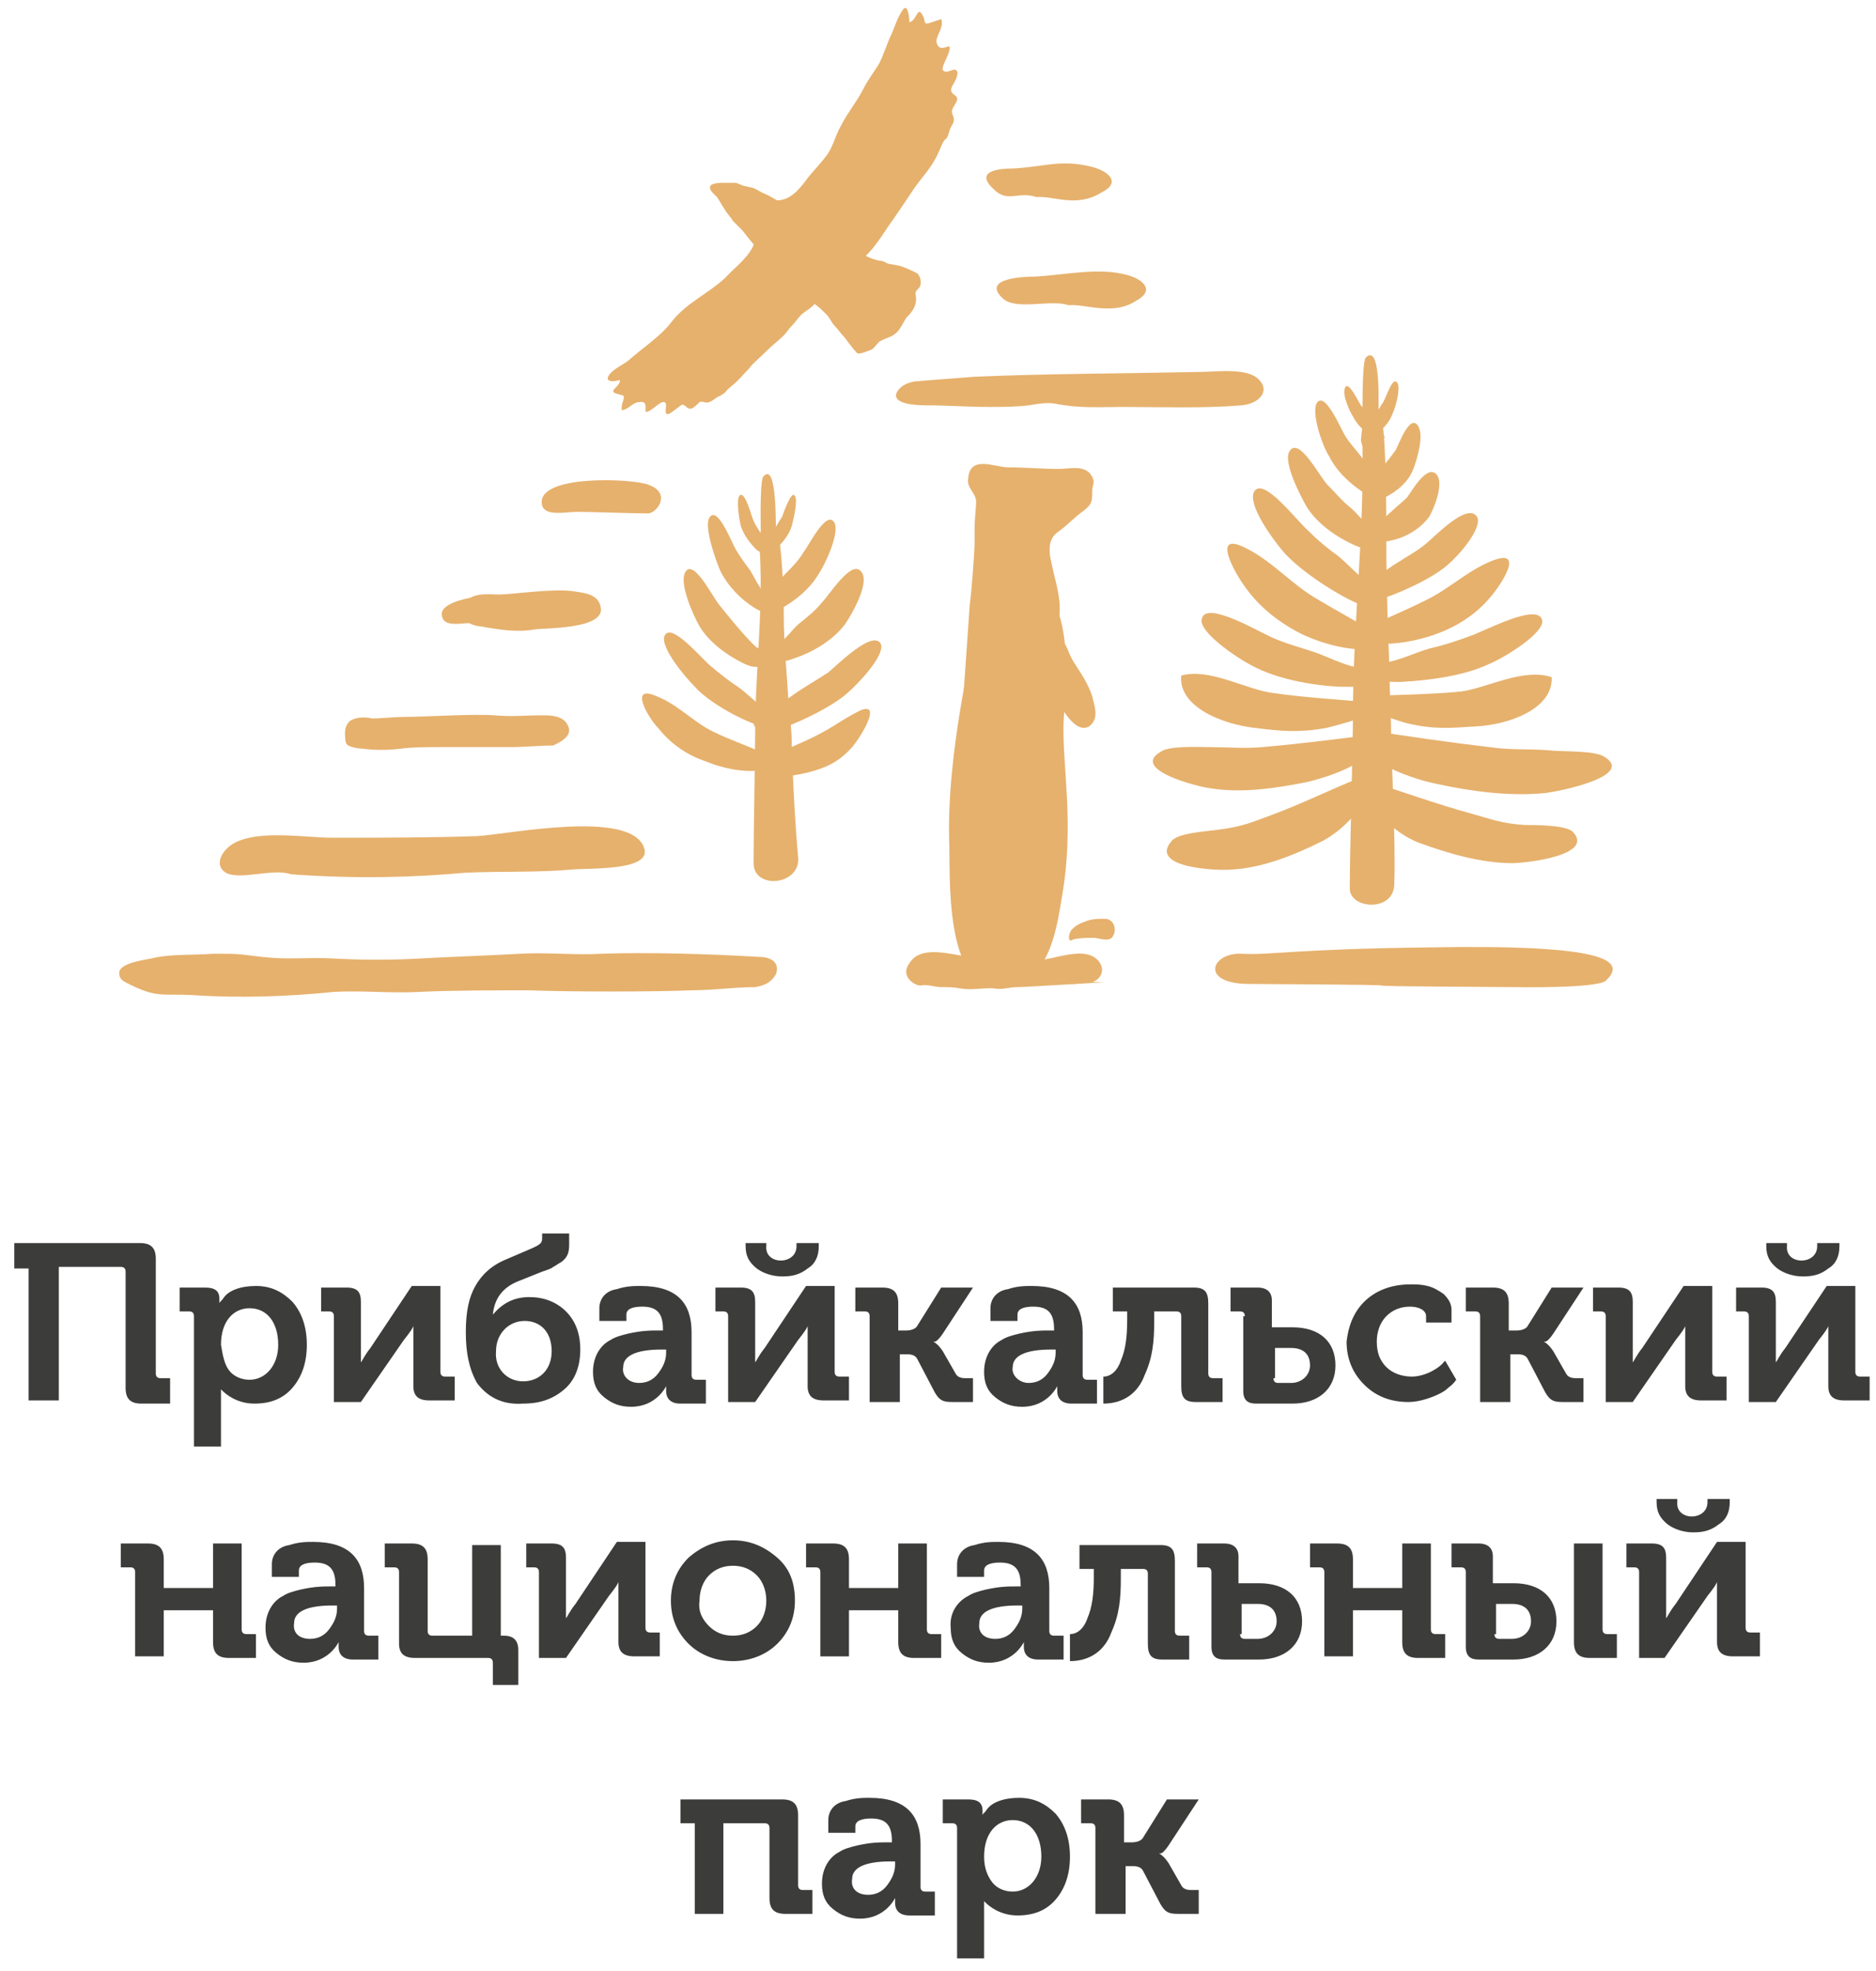 <svg xmlns="http://www.w3.org/2000/svg" width="118" height="124" viewBox="0 0 118 124"><g fill="none" fill-rule="evenodd"><path fill="#3C3C3B" fill-rule="nonzero" d="M1.8 88.2v-8.4H.9v-1.6h7.9c.7 0 1 .3 1 1v7.2c0 .2.1.3.3.3h.6v1.6H8.9c-.7 0-1-.3-1-1V80c0-.2-.1-.3-.3-.3H3.7v8.4H1.8v.1zM12.2 91v-8.2c0-.2-.1-.3-.3-.3h-.6V81h1.6c.6 0 .9.2.9.7v.3c0-.1.1-.1.3-.4.3-.4 1-.7 2-.7s1.7.4 2.3 1c.6.7.9 1.6.9 2.7s-.3 2-.9 2.7c-.6.7-1.4 1-2.4 1-1.1 0-1.8-.6-2-.8l-.1-.1V91h-1.7zm2.2-4.8c.3.4.8.6 1.3.6 1 0 1.8-.9 1.8-2.2 0-1.4-.7-2.3-1.8-2.3-1 0-1.8.8-1.8 2.3.1.6.2 1.2.5 1.6zm6.6 2v-5.4c0-.2-.1-.3-.3-.3h-.5V81h1.6c.7 0 .9.3.9.9v3.8c.1-.1.2-.4.6-.9l2.6-3.9h1.8v5.4c0 .2.1.3.3.3h.6v1.5H27c-.7 0-1-.3-1-.9v-3.8c0 .1-.2.4-.6.9l-2.7 3.9H21zm9-1.2c-.5-.9-.7-1.9-.7-3.2 0-1.3.2-2.2.6-2.9.4-.7 1-1.3 2-1.7l1.4-.6c.7-.3.8-.4.8-.7v-.3h1.7v.7c0 .5-.1.8-.5 1.1-.2.1-.3.2-.5.3-.1.1-.4.2-.7.3l-1.5.6c-1 .4-1.5 1.1-1.6 2.1.6-.7 1.3-1.1 2.3-1.1.9 0 1.7.3 2.3.9.6.6.9 1.4.9 2.4s-.3 1.9-1 2.5c-.7.6-1.5.9-2.6.9-1.4.1-2.3-.5-2.9-1.3m2.9-.1c1 0 1.8-.7 1.8-1.9s-.7-1.9-1.7-1.9-1.8.8-1.8 1.9c-.1 1.1.7 1.9 1.7 1.9m5.5-2.6c.3-.2.7-.3 1.1-.4.9-.2 1.4-.2 2-.2h.2v-.1c0-1-.4-1.4-1.3-1.4-.5 0-1 .1-1 .5v.4h-1.7v-.8c0-.6.4-1.1 1.1-1.2.6-.2 1.1-.2 1.5-.2 2.3 0 3.2 1.1 3.2 2.9v2.7c0 .2.1.3.3.3h.6v1.5h-1.6c-.6 0-.9-.3-.9-.8v-.3s-.6 1.3-2.2 1.3c-.7 0-1.2-.2-1.7-.6-.5-.4-.7-.9-.7-1.6 0-1 .5-1.7 1.1-2m1.8 2.7c.5 0 .9-.2 1.2-.6.3-.4.5-.8.5-1.3v-.2h-.3c-1.6 0-2.4.4-2.4 1.1-.1.5.3 1 1 1m5.6 1.2v-5.4c0-.2-.1-.3-.3-.3H45V81h1.6c.7 0 .9.3.9.9v3.8c.1-.1.2-.4.6-.9l2.6-3.9h1.8v5.4c0 .2.1.3.3.3h.6v1.5h-1.6c-.7 0-1-.3-1-.9v-3.8c0 .1-.2.4-.6.9l-2.7 3.9h-1.7zm1-10h1.4v.2c-.1 1.2 1.9 1.2 1.9 0v-.2h1.4v.2c0 .6-.2 1.1-.7 1.4-.5.4-1 .5-1.6.5-.6 0-1.2-.2-1.6-.5-.5-.4-.7-.8-.7-1.4v-.2h-.1zm7.9 10v-5.4c0-.2-.1-.3-.3-.3h-.6V81h1.7c.7 0 1 .3 1 1v1.7h.5c.3 0 .6-.1.7-.3l1.5-2.4h2l-1.9 2.9c-.2.3-.4.5-.5.5h-.1c.2.1.4.3.6.6l.8 1.4c.1.2.3.3.6.3h.5v1.5h-1.3c-.6 0-.8-.1-1.1-.6l-1.1-2.1c-.1-.2-.3-.3-.6-.3h-.5v3h-1.9zm8.3-3.9c.3-.2.7-.3 1.1-.4.9-.2 1.4-.2 2-.2h.2v-.1c0-1-.4-1.4-1.3-1.4-.5 0-1 .1-1 .5v.4h-1.7v-.8c0-.6.4-1.1 1.1-1.2.6-.2 1.1-.2 1.5-.2 2.3 0 3.2 1.1 3.2 2.9v2.7c0 .2.1.3.3.3h.6v1.5h-1.6c-.6 0-.9-.3-.9-.8v-.3s-.6 1.3-2.2 1.3c-.7 0-1.2-.2-1.7-.6-.5-.4-.7-.9-.7-1.6 0-1 .5-1.7 1.1-2m1.7 2.7c.5 0 .9-.2 1.2-.6.3-.4.5-.8.5-1.3v-.2h-.3c-1.6 0-2.4.4-2.4 1.1-.1.5.4 1 1 1m4.7-.4c.5 0 .9-.4 1.1-1 .3-.7.4-1.5.4-2.6v-.5H70V81h5.1c.7 0 .9.3.9 1v4.4c0 .2.1.3.3.3h.6v1.5h-1.7c-.7 0-.9-.3-.9-1v-4.4c0-.2-.1-.3-.3-.3h-1.4v.6c0 1.3-.1 2.3-.6 3.4-.4 1.1-1.3 1.8-2.6 1.8v-1.7zm8.9-3.8c0-.2-.1-.3-.3-.3h-.6V81h1.7c.6 0 .9.3.9.8v1.7h1.3c1.7 0 2.7.9 2.7 2.4s-1.1 2.4-2.7 2.4H79c-.5 0-.8-.2-.8-.8v-4.7h.1zm1.8 3.9c0 .2.1.3.3.3h.8c.7 0 1.2-.5 1.2-1.1 0-.7-.4-1.1-1.2-1.1h-1v1.9h-.1zm5.7-4.8c.7-.7 1.7-1.1 2.9-1.1.4 0 .7 0 1.1.1.4.1.7.3 1 .5.3.3.5.6.5 1v.8h-1.6v-.4c0-.4-.5-.6-1-.6-.6 0-1.1.2-1.5.6-.4.4-.6 1-.6 1.6 0 .7.2 1.2.6 1.6.4.4 1 .6 1.6.6.9 0 1.8-.6 2-.9l.1-.1.7 1.2c-.1.1-.1.2-.5.5-.2.2-.4.3-.6.4-.4.2-1.2.5-1.9.5-1.2 0-2.1-.4-2.8-1.1-.7-.7-1.1-1.6-1.1-2.7.1-.9.4-1.8 1.1-2.5m7.3 6.3v-5.4c0-.2-.1-.3-.3-.3h-.6V81h1.7c.7 0 1 .3 1 1v1.7h.5c.3 0 .6-.1.7-.3l1.5-2.4h2l-1.9 2.9c-.2.3-.4.5-.5.5h-.1c.2.1.4.3.6.6l.8 1.4c.1.2.3.3.6.3h.5v1.5h-1.3c-.6 0-.8-.1-1.1-.6l-1.1-2.1c-.1-.2-.3-.3-.6-.3H95v3h-1.9zm7.9 0v-5.4c0-.2-.1-.3-.3-.3h-.5V81h1.6c.7 0 .9.3.9.9v3.8c.1-.1.2-.4.6-.9l2.6-3.9h1.8v5.4c0 .2.1.3.3.3h.6v1.5H107c-.7 0-1-.3-1-.9v-3.8c0 .1-.2.4-.6.9l-2.7 3.9H101zm9 0v-5.4c0-.2-.1-.3-.3-.3h-.5V81h1.6c.7 0 .9.3.9.9v3.8c.1-.1.2-.4.6-.9l2.6-3.9h1.8v5.4c0 .2.1.3.3.3h.6v1.5H116c-.7 0-1-.3-1-.9v-3.8c0 .1-.2.4-.6.9l-2.7 3.9H110zm1-10h1.4v.2c-.1 1.2 1.9 1.2 1.9 0v-.2h1.4v.2c0 .6-.2 1.1-.7 1.4-.5.4-1 .5-1.6.5-.6 0-1.2-.2-1.6-.5-.5-.4-.7-.8-.7-1.4v-.2h-.1zM8.5 104.3v-5.4c0-.2-.1-.3-.3-.3h-.6v-1.5h1.7c.7 0 1 .3 1 1v1.8h3.1v-2.8h1.8v5.4c0 .2.1.3.3.3h.6v1.5h-1.7c-.7 0-1-.3-1-1v-2h-3.1v2.9H8.5v.1zm9.3-3.9c.3-.2.7-.3 1.1-.4.9-.2 1.4-.2 2-.2h.2v-.1c0-1-.4-1.4-1.3-1.4-.5 0-1 .1-1 .5v.4h-1.7v-.8c0-.6.4-1.1 1.1-1.2.6-.2 1.1-.2 1.5-.2 2.3 0 3.2 1.1 3.2 2.9v2.7c0 .2.1.3.3.3h.6v1.5h-1.6c-.6 0-.9-.3-.9-.8v-.3s-.6 1.3-2.2 1.3c-.7 0-1.2-.2-1.7-.6-.5-.4-.7-.9-.7-1.6 0-1 .5-1.7 1.1-2m1.7 2.7c.5 0 .9-.2 1.2-.6.3-.4.5-.8.5-1.3v-.2h-.3c-1.6 0-2.4.4-2.4 1.1-.1.6.3 1 1 1m5.6-4.2c0-.2-.1-.3-.3-.3h-.6v-1.5h1.7c.7 0 1 .3 1 1v4.5c0 .2.1.3.3.3h2.5v-5.7h1.8v5.7h.2c.6 0 .9.3.9.9v2.2H31v-1.4c0-.2-.1-.3-.3-.3h-4.6c-.7 0-1-.3-1-.9v-4.5zm8.8 5.4v-5.4c0-.2-.1-.3-.3-.3h-.5v-1.5h1.6c.7 0 .9.3.9.9v3.8c.1-.1.2-.4.6-.9l2.6-3.9h1.8v5.4c0 .2.1.3.3.3h.6v1.5h-1.6c-.7 0-1-.3-1-.9v-3.8c0 .1-.2.4-.6.9l-2.7 3.9h-1.7zm9.4-.9c-.7-.7-1.1-1.6-1.1-2.7s.4-2 1.1-2.7c.8-.7 1.7-1.1 2.8-1.1 1.1 0 2 .4 2.8 1.1.8.7 1.1 1.6 1.1 2.7s-.4 2-1.1 2.7c-.7.7-1.7 1.1-2.8 1.1-1.1 0-2.1-.4-2.8-1.1m1.3-1.1c.4.4.9.6 1.5.6s1.1-.2 1.5-.6c.4-.4.6-1 .6-1.6 0-.6-.2-1.2-.6-1.6-.4-.4-.9-.6-1.5-.6s-1.1.2-1.5.6c-.4.4-.6 1-.6 1.6-.1.7.2 1.2.6 1.6m7 2v-5.4c0-.2-.1-.3-.3-.3h-.6v-1.5h1.7c.7 0 1 .3 1 1v1.8h3.1v-2.8h1.8v5.4c0 .2.1.3.3.3h.6v1.5h-1.7c-.7 0-1-.3-1-1v-2h-3.1v2.9h-1.8v.1zm9.3-3.9c.3-.2.7-.3 1.1-.4.9-.2 1.4-.2 2-.2h.2v-.1c0-1-.4-1.4-1.3-1.4-.5 0-1 .1-1 .5v.4h-1.7v-.8c0-.6.4-1.1 1.1-1.2.6-.2 1.1-.2 1.5-.2 2.3 0 3.2 1.1 3.2 2.9v2.7c0 .2.1.3.3.3h.6v1.5h-1.6c-.6 0-.9-.3-.9-.8v-.3s-.6 1.3-2.2 1.3c-.7 0-1.2-.2-1.7-.6-.5-.4-.7-.9-.7-1.6-.1-1 .5-1.7 1.1-2m1.7 2.7c.5 0 .9-.2 1.2-.6.3-.4.5-.8.5-1.3v-.2H64c-1.6 0-2.4.4-2.4 1.1-.1.6.3 1 1 1m4.7-.3c.5 0 .9-.4 1.1-1 .3-.7.4-1.5.4-2.6v-.5h-.9v-1.5H73c.7 0 .9.3.9 1v4.4c0 .2.1.3.3.3h.6v1.5h-1.7c-.7 0-.9-.3-.9-1V99c0-.2-.1-.3-.3-.3h-1.4v.6c0 1.3-.1 2.3-.6 3.4-.4 1.1-1.3 1.8-2.6 1.8v-1.7zm8.9-3.9c0-.2-.1-.3-.3-.3h-.6v-1.5H77c.6 0 .9.3.9.8v1.7h1.3c1.7 0 2.7.9 2.7 2.4s-1.1 2.4-2.7 2.4H77c-.5 0-.8-.2-.8-.8v-4.7zm1.8 3.9c0 .2.1.3.3.3h.8c.7 0 1.2-.5 1.2-1.1 0-.7-.4-1.1-1.2-1.1h-1v1.9H78zm5.3 1.5v-5.4c0-.2-.1-.3-.3-.3h-.6v-1.5h1.7c.7 0 1 .3 1 1v1.8h3.1v-2.8H90v5.4c0 .2.1.3.3.3h.6v1.5h-1.7c-.7 0-1-.3-1-1v-2h-3.1v2.9h-1.8v.1zm8.9-5.4c0-.2-.1-.3-.3-.3h-.6v-1.5H93c.6 0 .9.3.9.8v1.7h1.3c1.7 0 2.7.9 2.7 2.4s-1.1 2.4-2.7 2.4H93c-.5 0-.8-.2-.8-.8v-4.7zm1.8 3.9c0 .2.1.3.3.3h.8c.7 0 1.2-.5 1.2-1.1 0-.7-.4-1.1-1.2-1.1h-1v1.9H94zm5-5.7h1.8v5.4c0 .2.1.3.3.3h.6v1.5H100c-.7 0-1-.3-1-1v-6.2zm4.1 7.2v-5.4c0-.2-.1-.3-.3-.3h-.5v-1.5h1.6c.7 0 .9.3.9.9v3.8c.1-.1.2-.4.6-.9L108 97h1.8v5.4c0 .2.1.3.3.3h.6v1.5H109c-.7 0-1-.3-1-.9v-3.8c0 .1-.2.4-.6.9l-2.7 3.9h-1.6zm1-10h1.4v.2c-.1 1.2 1.9 1.2 1.9 0v-.2h1.4v.2c0 .6-.2 1.1-.7 1.4-.5.4-1 .5-1.6.5-.6 0-1.2-.2-1.6-.5-.5-.4-.7-.8-.7-1.4v-.2h-.1zm-60.4 26.1v-5.7h-.9v-1.5h6.4c.7 0 1 .3 1 1v4.4c0 .2.1.3.3.3h.6v1.5h-1.7c-.7 0-1-.3-1-1V115c0-.2-.1-.3-.3-.3h-2.6v5.7h-1.8zm9.1-3.9c.3-.2.7-.3 1.1-.4.9-.2 1.4-.2 2-.2h.2v-.1c0-1-.4-1.4-1.3-1.4-.5 0-1 .1-1 .5v.4h-1.7v-.8c0-.6.4-1.1 1.1-1.2.6-.2 1.1-.2 1.5-.2 2.3 0 3.2 1.1 3.2 2.9v2.7c0 .2.1.3.3.3h.6v1.5h-1.6c-.6 0-.9-.3-.9-.8v-.3s-.6 1.3-2.2 1.3c-.7 0-1.2-.2-1.7-.6-.5-.4-.7-.9-.7-1.6 0-1 .5-1.7 1.1-2m1.8 2.7c.5 0 .9-.2 1.2-.6.3-.4.5-.8.5-1.3v-.2H56c-1.6 0-2.4.4-2.4 1.1-.1.6.3 1 1 1m5.6 4V115c0-.2-.1-.3-.3-.3h-.6v-1.5h1.6c.6 0 .9.2.9.7v.3c0-.1.1-.1.3-.4.3-.4 1-.7 2-.7s1.7.4 2.3 1c.6.7.9 1.6.9 2.7s-.3 2-.9 2.7c-.6.7-1.4 1-2.4 1-1.1 0-1.8-.6-2-.8l-.1-.1v3.6h-1.7zm2.2-4.8c.3.4.8.6 1.3.6 1 0 1.8-.9 1.8-2.2 0-1.4-.7-2.3-1.8-2.3-1 0-1.8.8-1.8 2.3 0 .7.2 1.2.5 1.6zm6.5 2V115c0-.2-.1-.3-.3-.3H68v-1.5h1.7c.7 0 1 .3 1 1v1.7h.5c.3 0 .6-.1.7-.3l1.5-2.4h2l-1.9 2.9c-.2.3-.4.5-.5.5h-.1c.2.1.4.3.6.6l.8 1.4c.1.2.3.3.6.3h.5v1.5h-1.3c-.6 0-.8-.1-1.1-.6l-1.1-2.1c-.1-.2-.3-.3-.6-.3h-.5v3h-1.9z"/><path fill="#E6B16D" d="M85.7 28.1c.1 5.7-.6 11.2-.6 16.9 0 1.9-.2 8.6-.2 10.9 0 1.3 2.8 1.5 2.8-.3.1-2.7-.2-8.3-.2-9.4 0-1.4-.1-2.6-.1-4-.1-2.6-.2-5.4-.2-8.1 0-1.6 0-6.6-.3-7.8-.5-1.9-1.1-1-1.3 1.4"/><path fill="#E6B16D" d="M86.3 44.2c-2.1-.2-4.1-.3-6.2-.6-1.7-.2-4-1.6-5.8-1.1-.2 2 2.7 3.1 4.7 3.3 1.6.2 2.7.3 4.4 0 .4-.1 4.2-1 2.4-1.4m.6 1.8c-2.3.3-4.7.6-7 .8-1.1.1-2.2 0-3.3 0-.7 0-2.6-.1-3.1.3-1.9 1.1 2.3 2.2 3.2 2.3 1.9.3 4 0 6-.4 1.7-.4 4.8-1.5 4.2-3m0 2.4c-2.2.8-4.3 1.9-6.5 2.7-1.1.4-1.7.7-3.3.9-.7.1-2.5.2-2.9.7-1.5 1.7 2.9 1.9 3.8 1.8 1.9-.1 3.9-.9 5.7-1.8 1.5-.8 3-2.5 3.2-4.2m-1-6.7c-1-.2-1.9-.7-2.8-1-.9-.3-1.7-.5-2.6-.9-.9-.4-4.1-2.3-4.4-1.2-.3.8 2.2 2.5 3.2 3 1.5.8 3.6 1.2 5.4 1.3.8 0 2 .1 2.3-.5-.3-.3-.8-.5-1.3-.7m1.1-5.2c-.7-.4-1.4-1.2-2.1-1.8-.7-.5-1.3-1-1.9-1.6-.7-.6-2.8-3.4-3.4-2.5-.5.8 1.2 3.1 1.9 3.9 1.1 1.2 3.4 2.7 4.9 3.3.7.3.9.2 1.4-.4-.2-.4-.5-.8-.9-1.1m.2-3.2c-.5-.4-1-1.1-1.5-1.5-.5-.4-.9-.9-1.4-1.4-.5-.5-1.8-3.1-2.4-2.1-.4.7.7 2.8 1.1 3.5.7 1.1 1.9 1.9 3 2.4.5.2 1.2.5 1.6 0-.1-.4-.3-.7-.6-.9m.5-3.2c-.4-.3-.7-1-1.1-1.5-.3-.4-.7-.8-1-1.3-.3-.5-1.3-2.9-1.8-2-.3.7.4 2.7.8 3.3.5 1 1.4 1.8 2.2 2.3.4.2.9.5 1.2 0-.1-.4-.3-.6-.5-.9m.3-3.1c-.2-.2-.4-.6-.6-.8-.2-.2-.4-.5-.6-.7-.2-.3-.8-1.6-1-1.1-.2.4.3 1.5.5 1.8.3.6.8 1 1.3 1.3.2.1.5.3.7 0-.1-.2-.2-.4-.3-.5"/><path fill="#E6B16D" d="M86 27c.2-.2.4-.6.5-.9.2-.3.3-.5.5-.8.2-.3.6-1.7.9-1.2.2.3-.1 1.5-.3 1.9-.2.6-.7 1.1-1.2 1.4-.2.1-.5.3-.7.1.2-.3.3-.4.3-.5m1.2 13.2c-1.5-.9-3-1.7-4.5-2.6-1.5-.9-2.7-2.3-4.3-3.1-2.3-1.2-.7 1.6-.1 2.4.9 1.3 2.2 2.3 3.6 3 1.5.7 3.7 1.3 5.3.7v-.3m-1.3 3.5c2-.1 4-.1 6-.3 1.6-.2 3.9-1.5 5.7-.9.1 2-2.7 3-4.8 3.1-1.6.1-2.6.2-4.3-.2-.4-.1-4-1.2-2.3-1.6m-.4 2c2.6.4 5.3.8 7.9 1.1 1.3.2 2.5.1 3.7.2.8.1 2.9 0 3.5.4 2 1.2-2.8 2.2-3.8 2.3-2.2.2-4.5-.1-6.8-.6-1.9-.4-5.3-1.7-4.5-3.2m.2 3c2.2.7 4.4 1.5 6.6 2.1 1.1.3 1.8.6 3.3.7.7 0 2.5 0 3 .4 1.5 1.5-2.9 2-3.8 2-1.9 0-4-.6-5.9-1.3-1.5-.6-3.1-2.1-3.3-3.8m1.1-7.5c.9-.1 1.9-.6 2.9-.9.9-.2 1.8-.5 2.6-.8.9-.3 4.2-2.1 4.5-1 .2.8-2.4 2.4-3.4 2.8-1.5.7-3.6 1-5.5 1.1-.8 0-2 0-2.3-.7.3-.3.9-.5 1.4-.6m-1.3-4.9c.7-.3 1.3-.9 2-1.3.6-.4 1.2-.7 1.8-1.2.6-.5 2.6-2.6 3.2-1.7.4.7-1.2 2.5-1.8 3-1 .9-3.2 1.9-4.6 2.3-.6.2-.9.1-1.3-.4.2-.3.5-.6.9-.8m.3-3.4c.4-.2.7-.7 1.1-1 .3-.3.7-.6 1-.9.3-.4 1.3-2.2 1.9-1.4.4.6-.2 2.1-.5 2.6-.5.7-1.4 1.3-2.4 1.5-.4.1-1 .2-1.5-.2 0-.3.2-.5.4-.6m-.2-2.8c.3-.3.5-.8.8-1.1.3-.3.5-.6.8-1 .2-.4.9-2.3 1.4-1.5.4.6-.1 2.2-.3 2.7-.3.8-1 1.4-1.8 1.8-.3.1-.8.3-1.1-.1 0-.5.1-.7.2-.8"/><path fill="#E6B16D" d="M85.3 39.8c1.4-.7 2.9-1.3 4.3-2 1.5-.7 2.7-1.9 4.2-2.5 2.2-.9.6 1.5 0 2.2-.9 1.1-2.1 1.9-3.5 2.4s-3.5.9-5 .3V40m.3-5c-.1-1.7.3-3.4.2-5.3-.1-1.4-.2-6.8.1-7.2 1-1 .8 3.2.8 4 0 1.5.2 3 .2 4.4 0 1.2.1 2.6-.2 3.7-.1.3-.2 1.2-.4 1.3-.3.2-.6-.6-.4-1"/><path fill="#E6B16D" fill-rule="nonzero" d="M95.2 62.1c-16.2-.1-.4-.1-16.6-.2-3.2 0-2.4-2-.5-1.9 1.8.1 3.3-.3 11.8-.4 11-.2 12.5.8 11.1 2.1-.6.5-5.8.4-5.8.4"/><path fill="#E6B16D" d="M47.8 34.8c.2 3.8-.3 7.5-.3 11.3 0 1.2-.1 6.3-.1 8.2 0 1.7 3 1.4 2.8-.4-.2-2.1-.4-6.3-.4-7 0-1-.1-1.8-.2-2.7-.1-1.8-.3-3.6-.3-5.5 0-1.1-.1-4.4-.4-5.2-.5-1.3-1.1-.7-1.2.9"/><path fill="#E6B16D" d="M48.2 34.2c.2-.2.3-.6.5-.9.2-.3.3-.5.5-.8.1-.3.6-1.7.8-1.3.2.3-.1 1.5-.2 1.9-.2.6-.6 1.1-1.1 1.5-.2.1-.5.3-.7.1.1-.2.2-.4.2-.5m0 10.6c.7-.3 1.4-.9 2-1.3.6-.4 1.3-.8 1.9-1.2.6-.5 2.8-2.7 3.3-1.8.3.7-1.4 2.5-2.1 3.1-1 .9-3.3 2-4.7 2.4-.6.2-.8.1-1.2-.4.2-.4.6-.6.9-.8m.5-4.2c.6-.3 1-1 1.5-1.4.5-.4 1-.8 1.4-1.3.5-.5 1.9-2.8 2.5-1.9.5.7-.6 2.6-1 3.2-.7 1-2 1.8-3.2 2.2-.5.2-1.3.4-1.8 0 .1-.4.4-.6.6-.8m-.6-3.1c.4-.3.8-1 1.2-1.4.4-.4.8-.8 1.1-1.3.4-.5 1.5-2.8 2-1.9.3.7-.6 2.6-1 3.2-.6 1-1.5 1.7-2.4 2.2-.4.2-1 .4-1.3-.1.1-.4.3-.6.5-.8m-.7 10.5c1.2-.5 2.5-1 3.7-1.6 1.2-.6 1.6-1 2.8-1.6 1.4-.6.1 1.6-.5 2.3-.8.9-1.6 1.3-2.8 1.6-1.3.3-2.1.4-3.2-.3v-.2"/><path fill="#E6B16D" d="M47.9 42.8c-.1-1.8.2-3.5.1-5.4-.1-1.4-.3-6.9 0-7.4.9-1.1.8 3.3.8 4 .1 1.5.2 3 .2 4.5 0 1.2.1 2.7-.1 3.8-.1.3-.2 1.2-.4 1.4-.3.2-.6-.6-.4-1.1"/><path fill="#E6B16D" d="M48.2 34.2c-.2-.2-.3-.6-.5-.9-.2-.3-.3-.5-.4-.8-.1-.3-.5-1.7-.8-1.3-.2.3 0 1.5.1 1.9.2.6.6 1.1 1 1.5.2.1.4.3.7.1.1-.2 0-.4-.1-.5m0 10.4c-.6-.3-1.2-1-1.8-1.4-.6-.4-1.1-.8-1.7-1.3-.6-.5-2.5-2.8-2.9-1.9-.3.7 1.3 2.6 1.9 3.2.9 1 2.9 2.1 4.2 2.5.5.2.8.1 1.1-.4-.2-.4-.5-.6-.8-.8m-.5-3.7c-.5-.3-2.1-2.3-2.5-2.8-.4-.5-1.6-2.9-2.1-2-.4.7.5 2.7.9 3.4.6 1 1.7 1.8 2.7 2.3.4.2 1.1.5 1.5-.1-.1-.4-.3-.6-.5-.9m.5-3.3c-.4-.3-.7-1-1-1.5-.3-.4-.6-.8-.9-1.3-.3-.5-1.2-2.9-1.7-2-.3.6.4 2.6.7 3.3.5 1 1.3 1.8 2.1 2.3.3.2.8.5 1.1 0 0-.4-.2-.6-.3-.8m.3 10.2c-1.2-.6-2.5-1-3.7-1.6-1.2-.6-2.2-1.7-3.5-2.2-1.8-.8-.5 1.4.1 2 .8 1 1.8 1.7 3 2.1 1.2.5 3.1.9 4.3.3-.1 0-.2-.5-.2-.6"/><path fill="#E6B16D" fill-rule="nonzero" d="M67.2 19.2c-1.1-.4-3.4.4-4.2-.5-1.2-1.2 1.4-1.3 2.1-1.3 1.9-.1 4-.6 5.8-.1 1.1.3 1.7 1 .6 1.6-1.5 1-3.2.2-4.3.3m-2-6.8c-1.2-.4-1.8.4-2.7-.5-1.3-1.2.5-1.3 1.2-1.3 2-.1 3-.6 5-.1 1.1.3 1.8 1 .6 1.6-1.6 1-3 .2-4.1.3M36.1 37.2c-1.3-.2-3.9.2-4.7.2-.5 0-1.3-.1-1.8.2-1 .2-2.2.6-1.7 1.4.3.4 1.2.2 1.6.2.2.1.5.2.7.2 1.1.2 2.3.4 3.4.2.6-.1 4.3 0 4.2-1.3-.1-1-1.2-1-1.7-1.1m32.6 6.6c-.4-1.2-1.1-1.9-1.4-2.6-.2-.5-.5-1.2-1-1.6-.6-.8-1.4-1.7-1.9-1-.2.4.3 1.2.6 1.5 0 .3.1.5.1.7.3 1 .7 2.2 1.3 3.1.3.5 1.2 2.3 2.1 1.8.7-.5.3-1.4.2-1.9m-2.3-18.4c-.5-.1-1.1 0-1.7.1-.8.1-1.7.1-2.5.1-1.3 0-2.6-.1-3.9-.1-.8 0-2.2-.1-1.9-.8.2-.4.6-.6 1.1-.7 1.1-.1 2.6-.2 3.8-.3 4.7-.2 9.4-.2 14.1-.3 1.1 0 3.1-.3 3.8.5.7.7 0 1.5-1.1 1.6-2.5.2-5 .1-7.5.1-1.4 0-2.7.1-4.2-.2m-25.6 6.9c-.9 0-3.6-.1-4.5-.1-.7 0-2 .3-2.2-.4-.5-2 5.8-1.7 6.7-1.3 1.4.5.6 1.7 0 1.8"/><path fill="#E6B16D" d="M18.3 55c-1.1-.4-3.2.4-4.1-.1-.8-.5-.2-1.5.6-1.9 1.6-.8 4.4-.3 6.1-.3 3 0 6.1 0 9.1-.1 1.9-.1 9.6-1.7 10.5.7.6 1.5-3.4 1.3-4.5 1.4-2.2.2-4.5.1-6.7.2-3.3.3-6.9.4-11 .1"/><path fill="#E6B16D" fill-rule="nonzero" d="M47.5 62.1c-1.3 0-2.7.2-4 .2-2.3.1-7.9.1-10.2 0-1.9 0-5 0-6.9.1-1.8.1-3.6-.1-5.4 0-2.9.3-6 .4-8.9.2-1.9-.1-2.2.2-4-.7-.4-.2-.6-.3-.6-.7 0-.6 1.5-.8 2-.9 1.2-.3 2.6-.2 3.9-.3 1.7 0 1.4 0 3.1.2 1.8.2 2.7 0 4.5.1 1.8.1 3.6.1 5.4 0 1.7-.1 4.6-.2 6.3-.3 1.6-.1 3.5.1 5.1 0 2.9-.1 6.6 0 10 .2.6 0 1.3.3 1 1.1-.3.5-.7.7-1.3.8M34.8 46.9c-.9 0-1.8.1-2.7.1h-4.5c-.7 0-1.7 0-2.4.1-.8.1-1.6.1-2.4 0-.2 0-.9-.1-1-.3-.1-.1-.1-.6-.1-.7 0-.4.2-.7.4-.8.4-.2.9-.2 1.3-.1.5 0 1.5-.1 2-.1 1.4 0 4.3-.2 5.7-.1 1.1.1 1.9 0 3 0 .5 0 1.3 0 1.6.6.4.7-.5 1.1-.9 1.3M61 38c.1-.6.3-3.3.3-3.8v-1c0-.5.1-1.3.1-1.7-.1-.6-.6-.8-.5-1.4.1-1.5 1.7-.7 2.5-.7 1.1 0 2.1.1 3.2.1.7 0 1.7-.3 2.1.5.2.4 0 .5 0 .9 0 .6 0 .8-.5 1.2-.7.5-1 .9-1.7 1.4-1.3 1 .5 3.3.1 5.5-.1.6-1.4-1-1.8-.5-.6-.5-1.4-.4-2-.6-.5-.2-1.9 7.5-2.3 7.3m2 16.6c.3 0 .6.1 1 .1.3 0 .6-.1 1-.1.6-.1 1.3.1 1.9 0 .4-.1.7.1 1.1.1.4 0 .7-.1 1.1-.1.3 0 1-.5.6-1.2-.8-1.3-3.1-.1-4.1-.2-.7-.1-1.2-.1-1.8.4-.4.3-.3.2-.6.7-.1 0-.2.3-.2.3"/><path fill="#E6B16D" fill-rule="nonzero" d="M69.5 61.8c-.4 0-5 .3-5.5.3-.4 0-.8.1-1.2.1-.8-.1-1.5.1-2.3 0-.5-.1-.8-.1-1.3-.1-.4 0-.9-.2-1.3-.1-.4 0-1.3-.6-.7-1.4.9-1.5 3.7-.1 5-.3.8-.1 1.5-.1 2.1.4.5.4.4.2.7.8.1.2 4.5.3 4.5.3m-2-2.7c.4-.1.9-.1 1.3-.1.3 0 1 .3 1.2-.1.3-.5 0-1.1-.5-1.1-.4 0-.9 0-1.3.2-.3.1-.5.2-.7.4-.3.2-.4 1 0 .7"/><path fill="#E6B16D" d="M45.1 12.4c.2.3.3.5.5.8.1.2.4.5.5.7l.6.6c1.3 1.7 2.8 3.2 4.5 4.6.3.2.5.4.8.7.2.2.3.5.5.7.2.2.4.5.6.7.3.4.6.8.8 1 .1.1.4 0 .9-.2.2-.1.3-.3.5-.5.3-.2.8-.3 1-.5.3-.2.5-.7.7-1 .4-.4.7-.8.6-1.4-.1-.5.4-.3.3-1 0-.1-.1-.3-.2-.4-.4-.2-.8-.4-1.2-.5-.1 0-.5-.1-.6-.1-.3-.1-.3-.2-.6-.2-.4-.1-.7-.2-1-.4-1.1-.5-2.1-1.3-3.1-1.9-1.1-.6-2.1-1.5-3.3-2-.2-.1-.3-.2-.6-.3-.1 0-.4-.1-.5-.1-.3-.1-.4-.2-.6-.2h-.7c-.6 0-1.1.1-.7.6l.3.3z"/><path fill="#E6B16D" fill-rule="nonzero" d="M47.3 14.4c.1-.3.6-.1.8 0 .2 0 .3.2.4.3.5.5 1.1 1.1 1.5 1.6.3.4.6.8.9 1.1.2.2.5.4.5.7.1.3 0 .6-.1.9-.1.3-.7.6-.9.8-.2.2-.4.5-.6.7-.2.2-.3.4-.5.6-.3.3-.7.6-1 .9-.5.5-.9.8-1.2 1.2-.3.3-.6.7-1.1 1.1-.5.4-.2.3-.7.6-.3.1-.4.3-.7.4-.2.1-.4-.1-.6 0-.1.1-.4.4-.5.4-.4.1-.4-.5-.8-.1-.3.2-.7.6-.8.4-.1-.2.1-.6-.1-.7-.3-.1-.9.7-1.2.6 0-.3.1-.7-.4-.6-.4 0-.7.5-1.1.5 0-.3 0-.3.1-.6.1-.4 0-.3-.3-.4-.8-.2.1-.4.1-.9-.3.1-1 .2-.7-.3.3-.4.8-.6 1.2-.9.9-.8 2-1.5 2.7-2.4.9-1.2 2.3-1.8 3.4-2.8.7-.8 2.1-1.7 1.9-2.9l-.2-.2zm1.2-1.3c.2-.1 0 .2.2.5.1.2.2.3.4.4.6.5 1.4.9 2.1 1.4.5.3 1 .5 1.4.7.3.1.6.4.9.4.4 0 .4 0 .7-.2.6-.4 1.3-1.5 1.7-2.1.5-.7.9-1.3 1.3-1.9.9-1.4 1.4-1.6 2-3.1.3-.7.3-.2.5-.9.1-.4.3-.5.3-.8 0-.2-.2-.4-.1-.6 0-.1.3-.5.3-.6.1-.4-.6-.3-.3-.9.2-.3.5-.9.2-1-.2-.1-.6.3-.8 0-.1-.3.6-1.2.4-1.5-.3.1-.7.3-.8-.3 0-.4.5-.9.3-1.4l-.6.2c-.5.2-.4 0-.5-.3-.4-.9-.4.2-.9.3 0-.3-.1-1.2-.4-.8-.3.4-.5 1-.7 1.5-.3.6-.5 1.3-.8 1.9-.3.5-.7 1-1 1.6-.4.8-1 1.5-1.4 2.3-.4.7-.5 1.4-1 2-.3.4-.7.8-1.1 1.3-.5.7-1.1 1.4-1.9 1.4l-.4.5zm18.3 43.3c.8-4.6 0-8.2.1-11 .1-1.9.4-4.7-.3-6.8-.3-3.7-1.4-8.1-3.9-6.4-1.2.9-.9 4.4-.8 5.7-.4.9-.6 1.8-.7 2.5-.8 3.8-1.6 8.5-1.5 12.4.1 2.1-.4 9.5 3.3 9.4 3.1-.2 3.5-4.1 3.8-5.8"/></g></svg>
